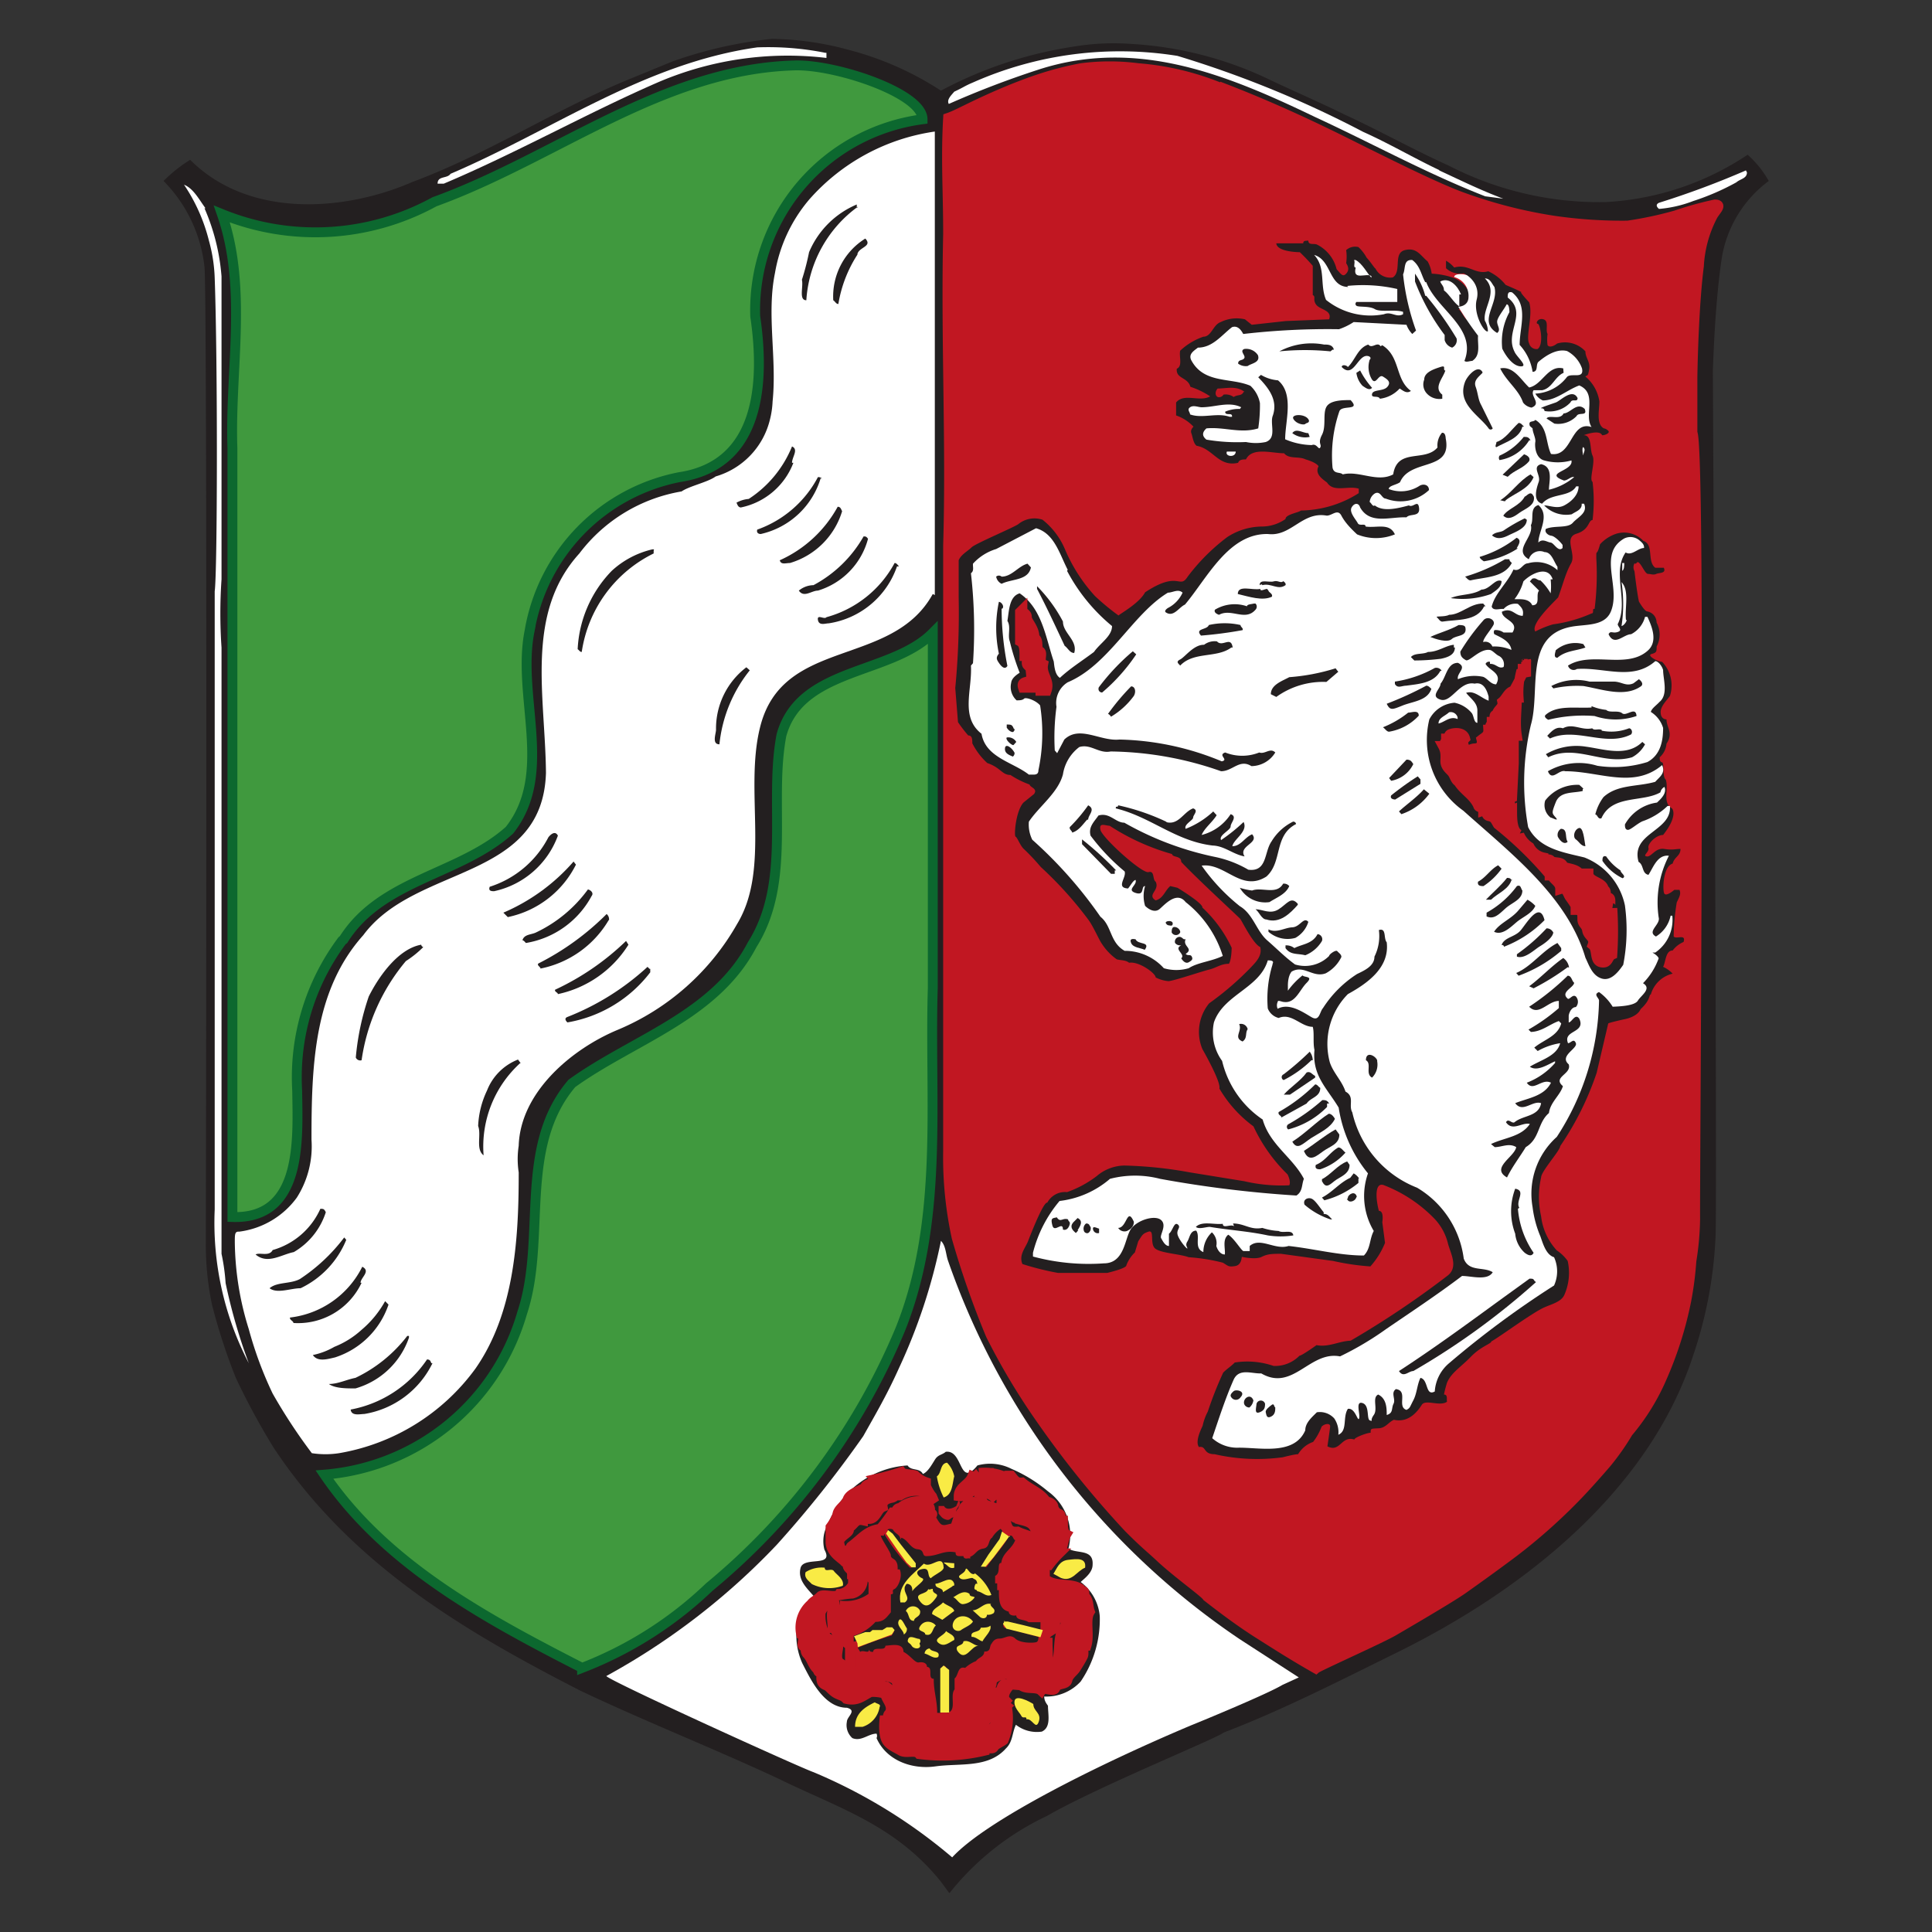 <svg id="Слой_1" data-name="Слой 1" xmlns="http://www.w3.org/2000/svg" xmlns:xlink="http://www.w3.org/1999/xlink" viewBox="0 0 56.69 56.69"><rect x="0" y="0" width="56.69" height="56.69" fill="#333333" stroke="none"/><defs><style>.cls-1,.cls-6,.cls-9{fill:none;}.cls-2{clip-path:url(#clip-path);}.cls-3{fill:#5685c5;}.cls-4{fill:#231f20;}.cls-5{fill:#c11722;}.cls-6{stroke:#c11722;}.cls-6,.cls-9{stroke-miterlimit:3.86;stroke-width:0.29px;}.cls-7{fill:#fff;}.cls-8{fill:#40993e;}.cls-9{stroke:#0c682f;}.cls-10{fill:#f9eb45;}</style><clipPath id="clip-path"><rect class="cls-1" x="61.65" y="-0.64" width="57.97" height="57.97"/></clipPath></defs><g class="cls-2"><g id="layer1"><g id="g3074"><path id="path3076" class="cls-3" d="M74.07,47.08c20.13,4,35,5.67,55.51-.13V49c-20.63,5.72-35.7,4-55.9,0-17.58-3.49-31.36-6.13-49-.11V46.82c17.69-5.89,31.72-3.25,49.36.26"/></g></g></g><path class="cls-4" d="M24.93,1.47a9.19,9.19,0,0,1,2.68,1.19,12.08,12.08,0,0,1,3.88-1.29,7.12,7.12,0,0,1,1.72-.08A10.77,10.77,0,0,1,37.3,2.36c.74.35,1.44.65,2.15,1,.94.43,2.1,1.07,3.06,1.5A9.66,9.66,0,0,0,47.1,5.93a8.27,8.27,0,0,0,4.18-1.39,3,3,0,0,1,.62.77,3.52,3.52,0,0,0-1.38,2.27c-.21,1.42-.25,3.14-.26,3.27,0,.32.13,24.1.08,25.41a12.55,12.55,0,0,1-.66,3.52c-1.31,4-5,6.88-8.63,8.68-1.77.87-3.4,1.71-5.15,2.38-.13.14-3.7,1.59-5.19,2.45a8,8,0,0,0-2.85,2.26c-.07-.08,0,0-.27-.36-1.35-1.66-3-2.14-4.75-3-1.91-.89-3.91-1.68-5.81-2.58-3.33-1.71-6.71-3.67-9-7.13a20.67,20.67,0,0,1-1.11-2.05,17.23,17.23,0,0,1-.7-2.15,8.53,8.53,0,0,1-.18-1.81S6.09,8.7,6,7.83A4.25,4.25,0,0,0,4.8,5.31a4.17,4.17,0,0,1,.78-.62c1.72,1.72,4.52,1.52,6.52.65,2.28-.85,4.27-2.18,6.52-3.08l1.12-.46a12.7,12.7,0,0,1,2.91-.66,9,9,0,0,1,2.28.33"/><path class="cls-5" d="M35.88,2.58c3.71,1.31,7,4,11.12,4,.92.44,3.28-1.14,3.24-.25-.74,2-.53,4.22-.58,6.34.26,6,.09,12.06.1,18.09-.12,3.67.5,7.74-1.73,11-2.2,3.38-5.77,5.57-9.37,7.21a22.47,22.47,0,0,1-9.82-10.48,14.32,14.32,0,0,1-1-6.58c0-6.64-.07-13.3,0-19.91-.05-2.86,0-5.71,0-8.56,2.08-1.09,4.47-1.91,6.83-1.23a8.58,8.58,0,0,1,1.18.39"/><path class="cls-6" d="M35.88,2.58c2,.77,3.55,1.58,4.24,1.92S42.24,5.56,43,5.82a14,14,0,0,0,2.62.66,14,14,0,0,0,2.14.14,11,11,0,0,0,1.41-.3A10.2,10.2,0,0,1,50.32,6c.24,0,0,.19-.08.36a3.59,3.59,0,0,0-.39,1.45c-.13,1-.18,2.58-.19,3.28V12.7c.25.33.07,21.21.08,23.08A8.37,8.37,0,0,1,49.63,37a9.74,9.74,0,0,1-.15,1.16,10.85,10.85,0,0,1-.71,2.25,6.42,6.42,0,0,1-1,1.62,7.11,7.11,0,0,1-.64.91s-.42.49-.79.88a16.54,16.54,0,0,1-1.92,1.72s-.58.44-1.5,1.09c-.38.27-2,1.21-2,1.21-.3.19-2.23,1.05-2.31,1.12-.67-.38-1.23-.74-1.64-1-.64-.4-1.28-.9-1.55-1.11-.07-.12-.88-.69-1.39-1.17-.3-.28-.42-.36-.91-.85a28.49,28.49,0,0,1-2.56-3.17,19.61,19.61,0,0,1-1.49-2.49,26,26,0,0,1-1-2.86,11.06,11.06,0,0,1-.25-2.54L27.82,16h0c.09-3-.07-6.06,0-9.13,0-1.3-.07-2.2,0-3.41.21-.07.46-.21.95-.44s1.12-.5,1.72-.7A9.47,9.47,0,0,1,31.73,2a6.44,6.44,0,0,1,1.66,0,8.06,8.06,0,0,1,2.48.6Z"/><path class="cls-7" d="M24.25,1.55s0,.09,0,.15a9.65,9.65,0,0,0-5,.74c-2.06.9-4.12,2.06-6.23,2.95h-.18c0-.24.28-.14.38-.29,3-1.28,5.68-3.24,9-3.71a8.55,8.55,0,0,1,2,.16"/><path class="cls-7" d="M42.23,5c.73.34,1.24.59,1.88.83l-.53-.07c-1.74-.68-3.29-1.54-5-2.33C36,2.19,33.35,1.1,30.45,2.05a27.28,27.28,0,0,0-2.61,1c-.07-.13.08-.26.16-.36.28-.13.31-.17.55-.27a10.64,10.64,0,0,1,6-.78A31.13,31.13,0,0,1,40,3.87c.76.34,1.49.77,2.23,1.12"/><path class="cls-7" d="M27.37,17.43c-1.2,2.18-4.42,1.25-5.07,3.92-.46,1.86.31,4.14-.67,5.76a7.23,7.23,0,0,1-3.51,3.11c-1.34.56-2.85,1.82-2.9,3.4a2.58,2.58,0,0,0,0,.78l0,.08c0,2-.16,4.09-1.27,5.68a6.25,6.25,0,0,1-4,2.48,2.63,2.63,0,0,1-.8,0A16.14,16.14,0,0,1,8,40.89,11.06,11.06,0,0,1,7.3,39a8.78,8.78,0,0,1-.41-2.55c0-.24,0-.32.13-.31a2.48,2.48,0,0,0,1.69-1,2.8,2.8,0,0,0,.43-1.7c0-2.19.07-4.38,1.52-6,1.54-2.08,5.26-1.57,5.36-4.76C16,20.42,15.4,18,17,16.24a4.75,4.75,0,0,1,3-1.82c.23-.16.77-.27,1-.44a2.3,2.3,0,0,0,1.59-1.66,2.6,2.6,0,0,0,.08-.54c.13-1.27-.18-2.55.07-3.77a4.48,4.48,0,0,1,1-2.15,6.05,6.05,0,0,1,3.69-2v13.6Z"/><path class="cls-7" d="M51.26,5.06c0,.18-.2.19-.31.29a7.17,7.17,0,0,1-1.27.55,3.59,3.59,0,0,1-1,.23s-.15-.11,0-.18A25.43,25.43,0,0,0,51.23,5Z"/><path class="cls-7" d="M6,6.11a6.18,6.18,0,0,1,.5,2V17a14.64,14.64,0,0,0,0,2l0,17.79a5.94,5.94,0,0,1,.12.86A16.44,16.44,0,0,0,7.3,40l0,0a8.91,8.91,0,0,1-1-4.51V17.35c.08-.55.09-6.69,0-9.19a4.62,4.62,0,0,0-.17-1.1A5.18,5.18,0,0,0,5.4,5.42c.28.11.45.45.63.69"/><path class="cls-4" d="M25.18,6.06a3.68,3.68,0,0,0-1.52,2.75c-.23,0-.08-.4-.13-.6a7.4,7.4,0,0,0,.21-.81A2.62,2.62,0,0,1,25.14,6l0,.11Z"/><path class="cls-4" d="M25.16,7.47a3.78,3.78,0,0,0-.56,1.45c-.07,0-.09-.07-.15-.11A2,2,0,0,1,25.39,7c.22.23-.18.25-.23.45"/><path class="cls-4" d="M38.61,7.16a1.1,1.1,0,0,1,.61.74c.13.14.18.24.28.13s.06-.21,0-.31a1.3,1.3,0,0,0,0-.38.39.39,0,0,1,.36-.09,1.23,1.23,0,0,1,.24.31c.13.14.23.31.26.32a.48.48,0,0,0,.51.26c.27-.18,0-.71.35-.8s.46.16.67.33a1,1,0,0,1,.12.36,2.27,2.27,0,0,1,.66.13.88.88,0,0,1,.43.4.62.62,0,0,1-.16.51s-.11,0-.15,0c.13.08.16.33.36.35,0-.45.35-1.09-.2-1.4a.6.6,0,0,1-.52-.15V7.65a.91.91,0,0,1,.24.2c.42-.12.62.22,1,.11a1.4,1.4,0,0,1,.51.4c.23.1.31.13.5.23-.18-.11.19.28.19.28.12.37-.11,1,0,1.21a.22.22,0,0,0,.25.16c.19-.14.07-.74,0-.74s0-.18.17-.13.05.31.12.43a1.15,1.15,0,0,0,0,.33c.07.09.22,0,.28-.05a.81.81,0,0,1,.83.23c0,.2.15.3.11.53s-.05.15-.11.21a1.17,1.17,0,0,1,.41.73c0,.26-.1.66.13.79,0,0,.06,0,.13.07s-.12.14-.18.13c-.08-.18-.54,0-.54,0,.25,0,.17.41.26.6s-.11.7,0,.77a4.64,4.64,0,0,1,0,1.12c-.13,0-.08.28-.47.4s0,.59-.16.87-.23.59-.38,1c-.17.18-.82.79-.67,1a2.82,2.82,0,0,1,.52-.21A4.12,4.12,0,0,0,46.7,18c.09,0,0-.16.09-.13a8.13,8.13,0,0,0,.05-1.49c0-.31,0,0,.11-.41a1.12,1.12,0,0,1,.48-.31.78.78,0,0,1,.79.21c.32.11.1.6.35.79.09,0,.15,0,.25,0,.08.17-.13.14-.22.18s-.16,0-.24,0-.16-.21-.25-.31-.08.05-.15,0a.24.24,0,0,0,0,.23s.07.61.13.89c0,0,.16.28.24.29s.27.09.28.33a.74.74,0,0,1,0,.7c0,.15,0,.18-.15.22s.16.22.31.23l0,0a1,1,0,0,1,.23,1c-.08.12-.3.32-.27.51,0,0,0,.17.17.18,0,.24.21.4,0,.71a.6.6,0,0,1-.2.4c0,.06,0,.14.07.15s0,.43.11.51c.09.29-.11.67.18.84,0,0,.2.2-.26.78-.21,0-.46.26-.43.38s-.19.23-.05.25.25-.26.51-.22.32,0,.48,0c0,.21-.18.23-.23.43-.28.08-.3.75-.25.87s.3-.1.3-.1h.15c.05.12,0,.2-.08.37a6.56,6.56,0,0,0-.09,1c.08.09.37-.09.29.16a.78.78,0,0,0-.32.25c-.21,0-.2.33-.28.48a.88.88,0,0,1,.28.2.87.87,0,0,0-.64.61c-.06,0,0,.16-.3.43-.1.24-.49.3-.49.3s-.41.09-.46.12l-.34,1.45a8.74,8.74,0,0,1-1.07,2.15c0,.13-.56.74-.56.92a2.58,2.58,0,0,0,0,1.14,1.78,1.78,0,0,0,.46,1A1.2,1.2,0,0,1,46,37a1.6,1.6,0,0,1-.1,1c-.09.2-.38.27-.58.36-.35.15-1.36.9-1.56,1,0,.07-.3.14-.6.45s-.57.46-.7.76a3.3,3.3,0,0,0-.09.35c.12,0,.07.14.09.21-.21.15-.63-.08-.74.09s-.37.54-.82.44c-.17.08-.24.24-.45.25s-.24,0-.23.13c-.1,0-.48.14-.48.2-.39-.12-.41.39-.79.2,0,0,.07-.47.08-.58s-.16-.09-.25,0a1.69,1.69,0,0,1-.25.45.83.83,0,0,0-.44.36c-.11,0-.45.09-.45.09a5.6,5.6,0,0,1-2-.09c-.35,0-.23-.25-.46-.21-.13-.18.1-.59.11-.63a1.61,1.61,0,0,1,.15-.41,10.86,10.86,0,0,1,.45-1.14c.09-.1.25-.2.34-.3a2.37,2.37,0,0,1,1.14.1,1,1,0,0,0,.76-.3c.07,0,.5-.31.5-.31.36.07.66-.12,1-.13a26.91,26.91,0,0,0,2.86-1.92c.3-.25.08-.63,0-.92a1.61,1.61,0,0,0-.39-.73,4.14,4.14,0,0,0-1.51-1c-.26-.07-.22.42-.13.76.16,0,.1.33.1.33s.08.61.08.61a2.35,2.35,0,0,1-.43.69A7.11,7.11,0,0,1,39.12,37l-1.53-.21c-.25,0-.39,0-.57.09s-.57,0-.58,0,0,.24-.2.27-.19,0-.36-.1a5.6,5.6,0,0,0-1-.16c-.27-.1-.86-.12-1-.27s0-.54-.18-.48-.18.1-.3.28l-.1.33a1,1,0,0,0-.25.38c0,.09-.56.22-.56.22l-1.45,0A8.29,8.29,0,0,1,30,37.09c-.11-.27.09-.47.17-.68,0,0,.44-1.16.56-1.12a.59.59,0,0,1,.58-.31,3.16,3.16,0,0,0,.87-.47,1.28,1.28,0,0,1,.81-.31,12.13,12.13,0,0,1,1.92.2l1.6.26a4.8,4.8,0,0,0,1.32.12c.06-.11-.05-.32-.05-.32a4.78,4.78,0,0,1-1-1.41,3.67,3.67,0,0,1-1-1.11c.05-.18-.41-1-.5-1.16a1.32,1.32,0,0,1,.2-1.34,8.69,8.69,0,0,0,1.22-1.05c.15-.16.34-.34.28-.6-.21-.09-.54-.77-.59-.83s-1.24-1.15-1.73-1.67c0-.19-.25-.12-.27-.23a6.67,6.67,0,0,1-1.83-.83c-.12,0-.32-.11-.27.12s1.22,1.29,1.41,1.24.11.22.21.28c.13.26-.27.38,0,.55.23-.06.27-.29.43-.42l.21.05s.76.46.73.58a3.81,3.81,0,0,1,.86,1.18s0,.34-.08.47c-.24,0-.37.12-.58.17s-1,.32-1.19.34a1,1,0,0,1-.38-.11c0-.12-.49-.48-.78-.43-.09-.08-.25-.07-.36-.1a1.66,1.66,0,0,1-.44-.46c-.07-.09-.26-.53-.4-.71a11.09,11.09,0,0,0-1.39-1.54,6.6,6.6,0,0,0-.51-.54c-.1-.1-.18-.33-.23-.35s0-.74.23-1l.31-.25c.12-.16-.11-.19-.13-.28a2.64,2.64,0,0,1-.56-.28c-.25,0-.29-.22-.68-.35a2,2,0,0,1-.44-.58c0-.11,0-.23-.12-.23a4.22,4.22,0,0,1-.3-.39l-.08-1a23.16,23.16,0,0,0,.1-2.66V16.44c.07-.17.27-.27.38-.38s1.23-.58,1.37-.68a.75.75,0,0,1,.71-.13,2.19,2.19,0,0,1,.66.87,4.81,4.81,0,0,0,.88,1.37,7,7,0,0,0,.69.57c.06-.06.61-.36.78-.68,1-.66,1-.07,1.25-.46a5.85,5.85,0,0,1,1.16-1.16,1.89,1.89,0,0,1,1-.31,1.22,1.22,0,0,0,.71-.22c0-.14.4-.19.45-.25a3.24,3.24,0,0,0,1.7-.51l0-.13c-.31-.1-.74.12-.93-.18-.13-.1-.37-.25-.25-.48-.08-.12-.38-.2-.38-.2-.2-.1-.49,0-.63-.18-.36,0-.94-.19-1.12.18-.08,0-.2,0-.23.1-.58.13-.72-.41-1.22-.5-.1-.08-.12-.29-.15-.36s0-.14.06-.2a1.26,1.26,0,0,0-.51-.33v-.38c.24-.29.69,0,1-.18a2.4,2.4,0,0,0-.58-.28c-.08-.29-.43-.23-.4-.53.18-.08.06-.36.1-.53a1.9,1.9,0,0,1,.68-.41c.24,0,.28-.35.51-.43a1.06,1.06,0,0,1,.71-.08l.2.16,1-.11L39,9.37c.1-.27-.27-.28-.38-.43s0-.24-.1-.28c0-.27,0-.59,0-.86a5.2,5.2,0,0,0-.38-.4s-.67,0-.69-.26l.79,0c0-.09.08-.07.15-.08,0,.15.18.07.25.12"/><path class="cls-7" d="M39.53,8.39A4.51,4.51,0,0,1,41,8.48c0,.12,0,.27,0,.38H39.8s-.06.06,0,.11.37,0,.54.1.58,0,.83.08v.07c-.2.11-.34-.09-.56,0a2.08,2.08,0,0,1-1.7-.42c-.19-.44,0-.95-.35-1.32.52.15.42.93,1,.94"/><path class="cls-7" d="M40.24,8.1c-.15-.1-.56.15-.46-.25-.09,0,0-.15-.05-.22l.05,0c.2.11.33.38.46.52"/><path class="cls-7" d="M41.85,8.28c.31.81,1.5,1.35,1.12,2.31.06.05.15,0,.23,0,.26-.17.15-.48.17-.74A9.78,9.78,0,0,1,42.79,9s.3,0,.3-.29a.57.57,0,0,0-.42-.58c0-.12.32-.09.38-.05s.39.28.28.71.24,1,.33.93a.66.66,0,0,0-.09-.31c-.07-.37.41-.84,0-1.24.16,0,.2.15.28.25.14.5-.5,1,.08,1.35.12-.09,0-.21,0-.33s.19-.34.28-.51c.07,0,.08.15.08.23a1.81,1.81,0,0,0-.21,1.07c.09.19.3.51.54.52s-.12-.28-.18-.43c-.3-.59.4-1.12-.2-1.59,0-.09,0-.19.13-.15.49.4.22,1,.22,1.54a1.5,1.5,0,0,1,.38.79c.18,0,.08-.22.18-.3s.47-.4.83-.31a.92.92,0,0,1,.44.51c.07.33-.31.12-.44.25a1.24,1.24,0,0,1-.93.49.48.48,0,0,0,.22.2c.39,0,.71-.31,1.07-.44.54.23.13.86.36,1.22-.62-.2-.56.89-1.19.79-.16-.34-.09-.78-.46-1-.05.08-.22,0-.16.18l.08.07c0,.12.1.29.08.4s0,.47.26.54a1.46,1.46,0,0,0,.8,0c.07.32-.84.36-.22.59.11,0,.21-.13.3-.1a1.78,1.78,0,0,1-.74.37c0-.23.14-.67-.23-.75-.28.08,0,.32-.07.52s-.18.56.1.64c.26-.32.81-.18,1-.51h.07c0,.25-.21.45-.42.56s-.42,0-.59,0a.89.89,0,0,0,.81.26c.11-.08.31-.13.29-.31h.07c.12.27-.18.39-.33.56s-.54.07-.79.18c-.05.1.07.19.16.2s.25.16.33.27l0,.09c-.13.13-.25-.15-.35-.16s-.24-.13-.36,0c0-.33.35-.79,0-1.1-.27.08-.12.41-.22.59.09.36-.53.73-.06,1a.34.34,0,0,1,.46-.21c.21,0,.27.28.38.43v.1a.91.91,0,0,0-.87-.2c-.15,0-.22.26-.42.18-.18.4-.54.69-.64,1.09.05.14.24.05.35.07a.46.46,0,0,1,.42-.15c.1.1.18.17.14.35-.24,0-.31-.26-.61-.12,0,.24.52.28.31.61v0h-.26a.39.39,0,0,0-.27-.07.11.11,0,0,0,0,.12c.18.09.46.2.5.46a1.28,1.28,0,0,0-.56-.1.22.22,0,0,0-.27-.13c0-.11.22-.35.3-.5s-.18-.29-.3-.13a6.25,6.25,0,0,0-.67.91c0,.14.06.19.16.25s.4-.33.69-.3c.09,0,.19.14.29.18a.28.28,0,0,1,.13.32c-.15.07-.22-.1-.4-.09,0,0,0-.07,0-.06a.11.11,0,0,0-.13.06c.11.2.5.27.31.6-.16,0-.25-.17-.38-.22a1.24,1.24,0,0,0-.74.07c-.05-.18.29-.34,0-.48-.32,0-.34.41-.51.61,0,.16-.32.37,0,.47s.56-.56,1-.47c.26-.06.36.19.41.38v.12c-.24-.09-.42-.31-.66-.23l0,0c.14.18.34.29.33.54l0,.34c-.1,0-.1-.19-.16-.28a.89.89,0,0,0-.51-.31.91.91,0,0,0-.74.49,2.55,2.55,0,0,0,1,2.68c1.37,1.23,3.05,2.51,3.58,4.31.11.23.2.52.47.61s.49-.18.64-.4a5.34,5.34,0,0,0,.05-1.74,1.93,1.93,0,0,0-1.19-1.41c-.61-.15-1.33-.25-1.65-.89a7.34,7.34,0,0,1,.08-3c.29-1-.22-2.62,1.19-2.88.42-.08,1,0,1.17-.48.27-.73-.4-1.66.38-2.11a.41.41,0,0,1,.45.06c.07.06.14.12.13.22-.18,0-.36.24-.54.13-.41.59.09,1.41-.22,2.08-.06.07.16.19,0,.25s-.22-.05-.28.07c.17.37.44,0,.66,0a.8.8,0,0,0,.41-.51s0,0,.07,0c.13.28.32.73,0,1-.62.54-1.65,0-2.33.43a.17.17,0,0,0,.26.1c.79-.06,1.63.36,2.3-.23.09,0,.2.15.23.26,0,.27.16.72-.11.94-.08.09-.23.19-.25.29a.84.84,0,0,1,.36.47c0,.37-.07.79-.46,1a3.29,3.29,0,0,1-1.47.11v0a1.83,1.83,0,0,0-1.45.16c.12.31.32-.06.51,0,1,0,2,.53,2.84-.18.11.24-.08.35-.2.49-.51.15-1.11.07-1.52.45a1.41,1.41,0,0,0-.24.51c.07,0,.07.15.18.11.31-.7,1.21-.46,1.73-.76a.23.23,0,0,1,.12-.16c.07.18-.08.33-.22.46a1.28,1.28,0,0,0-.94.64c0,.06,0,.15.08.16s.26-.17.43-.25a2,2,0,0,0,.74-.45h.07c.06.75-1.16.78-.92,1.64.16.09.09.34.29.38.14-.21.26-.6.6-.56a3,3,0,0,0-.3,1.81c.06.21-.36.41-.08.56a.94.94,0,0,0,.43-.61h.05a1.16,1.16,0,0,1-.5,1.08s-.07,0-.08,0,.15.08.18.17a2,2,0,0,1-.46.73c.27.16-.06.36-.15.51s-.5.17-.74.18a1.48,1.48,0,0,0-.4-.43c-.18.07,0,.17,0,.25a7.57,7.57,0,0,1-1.24,4,2.24,2.24,0,0,0-.71,2.06,3.19,3.19,0,0,0,.23.86c.08.23.17.54.4.61a1,1,0,0,1,0,.83A27.61,27.61,0,0,0,42.52,40a1.18,1.18,0,0,0-.42.83c-.28.15-.18-.35-.42-.4-.1.2-.1.45-.21.66s-.09.22-.2.28c-.29-.09.06-.56-.31-.61-.16.11,0,.29-.07.43s0,.27-.2.33c0-.19,0-.48-.25-.6-.19.09,0,.42-.13.6s0,.19-.11.16,0-.44-.22-.51-.06.33-.1.45-.11-.32-.33-.28c-.16.25,0,.64-.28.76a.72.72,0,0,0-.12-.48.57.57,0,0,0-.51-.18c-.15.15-.34.31-.34.53-.33.76-1.38.49-2,.51a1.1,1.1,0,0,1-.73-.28c.19-.56.39-1.18.63-1.72.16-.34.52-.17.81-.18.93.54,1.42-.67,2.31-.5A9.06,9.06,0,0,0,40.67,39c.73-.5,1.49-1,2.23-1.56.27,0,.75.15.9-.11-.27-.17-.7,0-.85-.4a2.84,2.84,0,0,0-1.37-2.08,3.11,3.11,0,0,1-1.9-2.21c-.12-.21.08-.46-.2-.61-.1-.31-.36-.55-.46-.86a2.08,2.08,0,0,1,.53-2c.56-.31,1.23-.77,1.14-1.52-.1-.12,0-.43-.23-.36a1.35,1.35,0,0,1-.13.78c0,.27-.28.4-.51.51a3.31,3.31,0,0,0-1,1c-.1.11-.1.4-.33.27s-.65-.44-1-.25a.24.24,0,0,1,0-.2c0-.07.12,0,.18,0,.34.05.46-.35.67-.56s-.07-.15-.12-.22a2.31,2.31,0,0,0-.43.45s0-.11,0-.15,0-.28.11-.41c.36-.21.62.19,1,.05a1.07,1.07,0,0,0,.46-.48c0-.08-.08-.12-.12-.17S39,28,39,28.05a1,1,0,0,1-1,.25c-.3-.22-.51-.44-.82-.71s-.41-.77-.8-1a5.72,5.72,0,0,1-1.12-1.19c.69-.09,1.16.79,1.9.32.48-.43.21-1.2.87-1.54a.08.08,0,0,0-.09-.07,1.52,1.52,0,0,0-.63.58c-.22.31-.12.9-.68.83a3.24,3.24,0,0,0-1-.38,9.12,9.12,0,0,1-2.64-1c-.26,0-.43-.31-.76-.21-.12.18-.3.33-.23.59A6.15,6.15,0,0,0,33,25.57c.06.18-.27.48.1.5.07-.08.15-.24.22-.25.06.15-.28.29,0,.38s.15-.2.28-.2a1,1,0,0,0,0,.58c.09.09.28.22.43.09s.5-.53.76-.2a3.24,3.24,0,0,1,1.09,1.58c-.33.16-.74.19-1,.36a1.29,1.29,0,0,1-.73,0A1.54,1.54,0,0,0,33,27.9c-.44-.25-.37-.73-.71-1a12.77,12.77,0,0,0-2-2.26,1,1,0,0,1-.1-.53c.3-.45.86-.85,1-1.39a1.24,1.24,0,0,1,.48-.8c.34-.1.57.2.92.13a10.06,10.06,0,0,1,3.24.58c.34,0,.54-.37.89-.15a.83.83,0,0,0,.7-.4c-.15-.15-.3.06-.47,0a1.35,1.35,0,0,1-1,0c-.23.08.12.21-.1.26a8.22,8.22,0,0,0-3-.64c-.56.06-1.17-.43-1.62,0l-.21.4-.07-.08a6.72,6.72,0,0,1,.05-1.28.71.71,0,0,1,.33-.72c1.21-.51,1.9-2,2.94-2.63.14,0,.3-.12.43,0a.94.94,0,0,1-.43.45s-.13.08-.06.13c.23.15.38-.15.56-.23.65-.77,1.28-2.1,2.44-2.07.68.08,1-.67,1.72-.54.16,0,.32-.21.43,0s.29.39.46.55a1.47,1.47,0,0,0,1.11,0c-.16-.35-.53-.18-.86-.23,0-.11-.18,0-.23-.1s-.26-.32-.18-.46.21-.14.25,0c.29.51.87.27,1.36.29.1-.12.4,0,.37-.27s-.17,0-.3-.08c-.3.08-.75.2-1,0-.06.05-.1-.07-.15-.1a.33.33,0,0,1,.15-.25c.17-.09.2.15.32.15a1.22,1.22,0,0,0,1.27-.25c0-.16-.16-.19-.27-.13a1,1,0,0,1-.91.1c0-.1.22-.12.33-.2.3-.71,1.54-.3,1.34-1.29,0,0,0-.18-.11-.16a.58.58,0,0,0-.13.43c-.37.44-1.18,0-1.3.79-.47.25-1-.12-1.48,0-.08-.08-.26,0-.3-.2a4,4,0,0,1,.2-1.65c.07-.2.64,0,.33-.33-.23,0-.6,0-.71.2s0,.57-.13.82,0,.28-.05.37-.1-.13-.25-.07v0a2.08,2.08,0,0,1-.78-.17c0-.53.27-1.33-.21-1.73A1.16,1.16,0,0,1,37,11l-.08.07c.31.32.58.67.43,1.12-.1.24.13.66-.21.78a1.42,1.42,0,0,1-.58,0,5.4,5.4,0,0,1-1.16-.07c-.15-.12-.11-.23,0-.33.52-.05,1,.16,1.52,0a4.53,4.53,0,0,0,.05-.74.92.92,0,0,0-.28-.51c-.58-.25-1.37-.05-1.74-.76-.08-.18.09-.27.2-.36.43,0,.69-.36,1-.6.17-.06.27.09.33.2a21.68,21.68,0,0,1,2.81-.14,1.91,1.91,0,0,0,.43-.21l1.55.08a.77.77,0,0,0,.17.27l.11-.1a7,7,0,0,1-.38-1.65c.08-.17,0-.44.27-.42.23.17.26.43.38.65"/><path class="cls-4" d="M41.85,8.68a9.64,9.64,0,0,1,.89,1.25.24.24,0,0,1-.13.27.32.32,0,0,1-.22-.22V9.83a6.38,6.38,0,0,1-.87-1.57l0-.23a2,2,0,0,1,.3.65"/><path class="cls-7" d="M42.82,8.64c0,.12,0,.27,0,.35-.16-.1-.29-.35-.45-.47,0-.13-.08-.17-.11-.26.27-.14.52.14.61.38"/><path class="cls-4" d="M39.1,10.26l-.06.05a7.53,7.53,0,0,0-1.5,0l0,0a2,2,0,0,1,1.31-.2c.11,0,.25,0,.29.15"/><path class="cls-4" d="M40.56,10.13c.54.34.37,1,.84,1.34-.12.09-.22,0-.33-.07a.94.94,0,0,1-.58.3c-.05-.11-.26,0-.23-.14s.33-.07.45-.21,0-.22-.13-.3-.2.25-.32.09a.7.7,0,0,1-.08-.55c0-.05.08-.07,0-.13-.33-.14-.44.68-.81.31,0-.08.14-.06.18,0,.22-.21.29-.56.6-.66.11.14.26-.1.36.05"/><path class="cls-4" d="M36.91,10.42c.08.22-.19.24-.3.32a.38.38,0,0,1-.28-.07c0-.13.13-.08.18-.16s-.15-.21,0-.27a.41.41,0,0,1,.4.18"/><path class="cls-4" d="M42.41,10.87c-.06.22-.36.5-.09.71,0,0,0,.08,0,.12a.5.5,0,0,1-.44-.14.39.39,0,0,1-.09-.42c0-.22.29-.31.47-.37s.08.05.13.1"/><path class="cls-4" d="M45.88,10.94c-.26.11-.33.45-.63.51H45c-.12.17.25.39-.06.51a.39.39,0,0,1-.25-.15c-.13-.38-.48-.61-.67-1,.39-.08.61.34.85.56.39-.08.55-.67,1-.56Z"/><path class="cls-4" d="M43.5,10.94c-.11.12-.27.22-.2.41s.07.37.16.53l.34.69a.07.07,0,0,1-.12,0c-.28-.39-.94-.72-.69-1.37.07-.18.38-.52.51-.28"/><path class="cls-4" d="M40.26,11.38c-.08.09-.19,0-.28-.06a.68.68,0,0,1-.18-.38l.11-.07a2.45,2.45,0,0,0,.35.51"/><path class="cls-5" d="M36.49,11.5c-.06.13-.18.07-.29.15a.4.4,0,0,0-.3-.07.15.15,0,0,1-.17.07c-.09-.05-.07-.18,0-.25.26,0,.55-.09.79.1"/><path class="cls-4" d="M46.29,11.68c0,.14-.16,0-.21.13a.84.84,0,0,1-.76.25s0-.08-.09-.08.28-.12.42-.17.49-.43.64-.13"/><path class="cls-7" d="M36.38,12a1,1,0,0,0-.43.08c0,.14.22,0,.2.15l-.07,0c-.37-.13-.8.06-1.16-.07,0-.07-.1-.14,0-.21s.24,0,.34,0c.39,0,.8-.18,1.16,0v0Z"/><path class="cls-4" d="M46.5,12c.09.23-.18.08-.24.21a.75.75,0,0,1-.65.22l-.23-.15c.08-.12.4.06.5-.15.2,0,.39-.35.62-.13"/><path class="cls-4" d="M38.41,12.34c0,.08-.07.06-.11.1s-.27,0-.35-.15.39-.16.46.05"/><path class="cls-4" d="M44.67,12.52c-.08.34-.49.45-.76.6-.06,0,0-.1,0-.15.26-.08.44-.37.65-.56.08,0,.11.07.16.11"/><path class="cls-4" d="M38.43,12.82v0a.63.63,0,0,1-.51-.11c.11-.16.31,0,.47,0Z"/><path class="cls-4" d="M44.87,12.92a1.25,1.25,0,0,1-.87.58.12.12,0,0,1,0-.13,1.85,1.85,0,0,0,.71-.55c.1,0,.14,0,.2.1"/><path class="cls-4" d="M23.28,13.58a2.1,2.1,0,0,1-1.54,1.31c-.09,0-.11-.11-.13-.14a.89.89,0,0,1,.36-.11,3.33,3.33,0,0,0,1.27-1.54c.2.09,0,.31,0,.48"/><path class="cls-7" d="M46.46,13.12c.08.08,0,.16,0,.23s-.06-.23,0-.23"/><path class="cls-7" d="M36.26,13.25c0,.19-.33.15-.26,0Z"/><path class="cls-4" d="M44.87,13.53c-.18.22-.43.26-.63.46l-.15-.06.63-.6s.21.06.15.2"/><path class="cls-4" d="M45,14c-.15.36-.56.47-.82.68,0,.06-.11,0-.16,0,.32-.2.55-.57.89-.76Z"/><path class="cls-4" d="M24.09,14a2.38,2.38,0,0,1-1.77,1.67s-.14,0-.1-.13A3.23,3.23,0,0,0,24,14c.06,0,.08,0,.12.08"/><path class="cls-4" d="M45,14.54c.08.29-.26.39-.42.51s-.33.22-.47.08c.15-.22.48-.28.63-.56.05,0,.18-.21.26,0"/><path class="cls-4" d="M24.71,15a2.27,2.27,0,0,1-1.53,1.52c-.13,0-.26.06-.3-.08a3.63,3.63,0,0,0,1.7-1.57c.09,0,.1.08.13.13"/><path class="cls-4" d="M44.8,15.25c0,.25-.34.36-.54.46s-.35.11-.48,0c.1-.11.25-.08.35-.15a4.76,4.76,0,0,1,.61-.35Z"/><path class="cls-7" d="M31.31,16.75a5.29,5.29,0,0,0,1.32,1.62c0,.3-.35.5-.53.76-.36.27-.7.48-1,.76-.14-.09-.16-.31-.18-.48-.24-.71-.34-1.55-1-2-.31.09-.31.51-.36.81.11.17,0,.42.07.6a7,7,0,0,0,.29.92c-.11.07-.24.17-.25.3a.53.53,0,0,0,.16.51c.08,0,.17,0,.22-.05s.35.05.47.2a5.24,5.24,0,0,1-.05,1.9c0,.17-.15.12-.28.13-.47-.37-1.27-.5-1.39-1.2-.63-.49-.27-1.28-.31-2l.06-.07a14.54,14.54,0,0,0-.06-2.64c.1-.07.05-.19.06-.28a1.51,1.51,0,0,1,.68-.43l1.17-.61c.54.15.69.76.93,1.22"/><path class="cls-4" d="M25.47,15.81A2.17,2.17,0,0,1,24,17.33c-.19,0-.41.22-.56,0a.69.69,0,0,1,.43-.16,3.68,3.68,0,0,0,1.47-1.43c.06,0,.08,0,.13.07"/><path class="cls-4" d="M44.54,16.09a2.51,2.51,0,0,1-1,.38s-.13-.08-.12-.13a3.28,3.28,0,0,0,1.08-.56c.16.06.06.21,0,.31"/><path class="cls-4" d="M19.18,16.16v.08a3.84,3.84,0,0,0-2.11,2.89c-.06,0-.08-.06-.12-.08a3.54,3.54,0,0,1,1-2.3,2.64,2.64,0,0,1,1.19-.63l.05,0Z"/><path class="cls-4" d="M44.29,16.41c0,.06.05.08.07.11-.23.43-.78.41-1.21.51-.07,0-.11-.07-.16-.11a5.06,5.06,0,0,0,1.17-.51Z"/><path class="cls-4" d="M26.32,16.62a2.52,2.52,0,0,1-2,1.67c-.1,0-.29.08-.32-.1s.19,0,.25-.08a3.24,3.24,0,0,0,2-1.59c.06,0,.09.06.13.1"/><path class="cls-7" d="M47.66,16.52c0,.07,0,.2-.06.23v-.23Z"/><path class="cls-4" d="M30.25,16.65c-.08.39-.56.33-.86.48a.29.29,0,0,1-.16-.21.12.12,0,0,1,.16,0c.3,0,.49-.31.76-.38l.1.11Z"/><path class="cls-7" d="M45.5,17a1.82,1.82,0,0,1,0,.41,1.66,1.66,0,0,0-.3-.38c-.1,0-.12-.09-.24-.05l-.07.08.27.27c-.11.13.06.43-.2.43-.1-.22-.39-.17-.52-.18h0a1.5,1.5,0,0,0,.26-.52c.21-.22.72-.49.86-.06"/><path class="cls-4" d="M44.06,17.05c0,.18-.17.28-.31.38a2.49,2.49,0,0,1-1.18.12l0,0c.26-.12.64-.08.9-.25.27,0,.44-.41.64-.21"/><path class="cls-4" d="M37.65,17.05s.1.06.07.12c-.22.16-.42-.07-.68,0,0,0,0-.05-.08,0,0-.19.28-.07.41-.11s.2.06.28,0"/><path class="cls-7" d="M47.73,18.19c0,.06-.09.17-.15.18a4.29,4.29,0,0,0,0-1.29c.24.26.09.74.13,1.11"/><path class="cls-4" d="M31.19,18.24c0,.34.44.55.33.92-.13,0-.18-.14-.28-.21-.24-.51-.52-1.12-.81-1.67l0-.08a4.39,4.39,0,0,1,.74,1"/><path class="cls-4" d="M37.22,17.33c0,.05.14.09.1.18-.28.13-.66,0-1-.08,0-.28.43-.1.66-.15,0,.09.13,0,.2,0"/><path class="cls-4" d="M29.39,17.86a8.63,8.63,0,0,0,.17,1.68c-.08.13-.19,0-.25-.09s-.1-.15,0-.27a3.7,3.7,0,0,1,0-1.52c.07,0,.17.13.1.2"/><path class="cls-4" d="M43.55,17.79c-.22.45-.79.38-1.23.45-.07,0-.11-.09-.16-.13s.24,0,.36-.07c.34,0,.62-.34,1-.33l.07.08Z"/><path class="cls-4" d="M36.84,17.71a.13.13,0,0,1,0,.18c-.3.35-.71-.05-1.07.15,0,0-.17-.05-.12-.15a1.12,1.12,0,0,1,.94-.1c0-.06.13-.06.2-.08"/><path class="cls-5" d="M30,17.89c0,.1.14.1.13.22s.26.35.22.64h.05c.08.1,0,.32.11.36s-.05.31.1.38c-.06.31.21.47.1.78-.06,0-.1,0-.18,0v-.09l-.51,0c-.07-.21.13-.14.21-.23l0,0c.06,0,0-.3,0-.43a.07.07,0,0,0-.08,0c-.07-.07.05-.27-.09-.27,0-.16,0-.36-.13-.43l0-.86Z"/><path class="cls-6" d="M30,17.89c0,.1.14.1.13.22s.26.35.22.64h.05c.08.1,0,.32.11.36s-.05.31.1.38c-.06.31.21.47.1.78-.06,0-.1,0-.18,0v-.09l-.51,0c-.07-.21.13-.14.21-.23l0,0c.06,0,0-.3,0-.43a.07.07,0,0,0-.08,0c-.07-.07.05-.27-.09-.27,0-.16,0-.36-.13-.43l0-.86Z"/><path class="cls-4" d="M36.4,18.34c0,.06.09.09.06.15a12,12,0,0,1-1.22.16c-.19-.22.18-.16.23-.31a2.09,2.09,0,0,1,.93,0"/><path class="cls-4" d="M43,18.42c.05.27-.27.21-.4.33s-.48,0-.63-.06c.25-.12.57-.2.83-.35.08,0,.19,0,.2.08"/><path class="cls-8" d="M27.37,18.57c-1.23,1.24-3.89,1-4.44,3-.38,2,.31,4.29-.86,6.15-1.09,2.09-3.5,2.78-5.29,4.07-1.6,1.88-.73,4.55-1.46,6.74a6.59,6.59,0,0,1-5.8,4.74c1.81,2.66,4.77,4.24,7.56,5.67a11.26,11.26,0,0,0,3.73-2.37A19.59,19.59,0,0,0,26.42,39c1.28-3.2.85-6.69.95-10V18.57Zm-17.29,9c1.11-1.77,3.42-1.9,4.87-3.21,1.32-1.67.2-3.92.59-5.85A5.54,5.54,0,0,1,19.94,14c2.39-.36,2.5-2.81,2.22-4.72A5.65,5.65,0,0,1,27.07,3.5c0-.77-2.57-1.62-3.76-1.58-3.88.11-7,2.71-10.56,4a7.27,7.27,0,0,1-6.24.36c.76,2.19.23,4.59.31,6.87,0,7.52,0,15,0,22.56,2.06.07,1.92-2.27,1.9-3.71a6.71,6.71,0,0,1,1.32-4.4Z"/><path class="cls-9" d="M27.37,18.57c-1.23,1.24-3.89,1-4.44,3-.38,2,.31,4.29-.86,6.15-1.09,2.09-3.5,2.78-5.29,4.07-1.6,1.88-.73,4.55-1.46,6.74a6.59,6.59,0,0,1-5.8,4.74c1.81,2.66,4.77,4.24,7.56,5.67a11.26,11.26,0,0,0,3.73-2.37A19.59,19.59,0,0,0,26.42,39c1.28-3.2.85-6.69.95-10V18.57Zm-17.29,9c1.11-1.77,3.42-1.9,4.87-3.21,1.32-1.67.2-3.92.59-5.85A5.54,5.54,0,0,1,19.94,14c2.39-.36,2.5-2.81,2.22-4.72A5.65,5.65,0,0,1,27.07,3.5c0-.77-2.57-1.62-3.76-1.58-3.88.11-7,2.71-10.56,4a7.27,7.27,0,0,1-6.24.36c.76,2.19.23,4.59.31,6.87,0,7.52,0,15,0,22.56,2.06.07,1.92-2.27,1.9-3.71a6.71,6.71,0,0,1,1.32-4.4Z"/><path class="cls-4" d="M46.52,19c-.27.1-.58.09-.82.3-.12,0-.07-.13-.05-.22a.88.88,0,0,1,.81-.18Z"/><path class="cls-4" d="M36.13,19c-.43.32-1.1.11-1.5.53-.05-.06-.14-.11,0-.18s.4-.44.7-.43a.51.51,0,0,1,.38-.1c.16.18.41-.17.46.18"/><path class="cls-4" d="M42.69,19c0,.22-.22.29-.41.33a6.39,6.39,0,0,1-.78.05l-.1-.1c.11-.13.36-.07.5-.15.3,0,.52-.19.76-.21l0,.08Z"/><path class="cls-4" d="M33.34,19.2a5.42,5.42,0,0,1-1,1.12c-.06,0-.13-.05-.1-.15a6.45,6.45,0,0,1,1-1.06Z"/><path class="cls-5" d="M44.62,19.76a2.38,2.38,0,0,0-.06.71h-.05c0,.37-.06.73,0,1.12,0,0-.09,0-.09.07l0,.74h0l-.05,1c-.14.05,0,.26-.08.38a.09.09,0,0,0,.08,0c0,.26,0,.61.21.71a.81.81,0,0,0,.3.36.61.61,0,0,0,.41.31c0,.13.15,0,.22.09s.34,0,.36.18c.17.06.37.06.48.2l.26,0c0,.25.45.24.45.48.12,0,0,.25.13.23s0,.29.12.31a10.29,10.29,0,0,1,0,1.36c-.14.06-.1.27-.32.23s-.11-.39-.26-.51c.08-.22-.13-.25-.16-.43s-.14-.17-.14-.33,0-.27-.2-.27c0,0,0-.08,0-.11s-.11-.19-.17-.27-.09-.29-.28-.23c0-.2-.18-.25-.25-.4h-.06c0-.09-.08-.11-.09-.13a10.89,10.89,0,0,0-1.43-1.37c-.07-.11-.09-.21-.25-.24s0-.22-.18-.16c0-.13-.14-.07-.15-.16-.15-.31-.4-.41-.58-.69-.09-.05-.11-.18-.18-.27s-.21-.17-.2-.36,0-.29-.07-.42c.1,0,0-.1.09-.13v-.09c.11,0,.06-.08.11-.12s.39-.11.45.12c-.08.08-.06.18,0,.29s.18,0,.28,0,.25-.06.2-.26c.1-.08.21-.12.2-.29.12,0,0-.12.1-.16v-.07c.17,0,0-.24.15-.2,0-.17.2-.2.16-.39.12-.1.18-.3.33-.32.1-.17.2-.37.27-.51l0-.28a.08.08,0,0,0,.1-.1v.35Z"/><path class="cls-6" d="M44.62,19.76a2.38,2.38,0,0,0-.06.71h-.05c0,.37-.06.73,0,1.12,0,0-.09,0-.09.07l0,.74h0l-.05,1c-.14.05,0,.26-.08.38a.09.09,0,0,0,.08,0c0,.26,0,.61.21.71a.81.81,0,0,0,.3.36.61.61,0,0,0,.41.31c0,.13.15,0,.22.09s.34,0,.36.18c.17.06.37.06.48.2l.26,0c0,.25.45.24.45.48.12,0,0,.25.13.23s0,.29.12.31a10.29,10.29,0,0,1,0,1.36c-.14.06-.1.27-.32.23s-.11-.39-.26-.51c.08-.22-.13-.25-.16-.43s-.14-.17-.14-.33,0-.27-.2-.27c0,0,0-.08,0-.11s-.11-.19-.17-.27-.09-.29-.28-.23c0-.2-.18-.25-.25-.4h-.06c0-.09-.08-.11-.09-.13a10.89,10.89,0,0,0-1.43-1.37c-.07-.11-.09-.21-.25-.24s0-.22-.18-.16c0-.13-.14-.07-.15-.16-.15-.31-.4-.41-.58-.69-.09-.05-.11-.18-.18-.27s-.21-.17-.2-.36,0-.29-.07-.42c.1,0,0-.1.09-.13v-.09c.11,0,.06-.08.11-.12s.39-.11.45.12c-.08.08-.06.18,0,.29s.18,0,.28,0,.25-.06.2-.26c.1-.08.21-.12.2-.29.12,0,0-.12.1-.16v-.07c.17,0,0-.24.15-.2,0-.17.2-.2.16-.39.12-.1.18-.3.33-.32.1-.17.2-.37.27-.51l0-.28a.08.08,0,0,0,.1-.1v.35Z"/><path class="cls-4" d="M22,19.67a4.13,4.13,0,0,0-.89,2.17c-.23,0-.1-.31-.1-.43a2.26,2.26,0,0,1,.89-1.83s.06.05.1.09"/><path class="cls-4" d="M39.19,19.61s.05.07.08.1l-.35.3a2.35,2.35,0,0,0-1.47.44l-.16-.08c0-.28.34-.39.54-.5a6,6,0,0,0,1.36-.26"/><path class="cls-4" d="M42.26,19.69c-.19.36-.65.38-1,.43-.13,0-.25.09-.33-.05V20a3.46,3.46,0,0,0,1.17-.4.18.18,0,0,1,.2.08"/><path class="cls-4" d="M46.64,20l.36,0v0l.35,0v0c.23,0,.36.15.58.05l.16-.12s.16.11.07.2c-.48.35-1.16.09-1.7,0a3.21,3.21,0,0,0-.88.07l-.06-.07A1.58,1.58,0,0,1,46.64,20v0Z"/><path class="cls-4" d="M42,20.21c-.11.35-.54.37-.84.49s-.37.16-.47-.05a9.94,9.94,0,0,0,1.16-.53c.07,0,.11.06.15.09"/><path class="cls-4" d="M33.27,20.42a2.27,2.27,0,0,1-.67.61s-.05-.08-.09-.08a6.77,6.77,0,0,1,.68-.81c.12,0,.15.16.08.28"/><path class="cls-4" d="M46.7,20.72a1.58,1.58,0,0,0,.43.11c.1.1.35,0,.47.1s.4-.22.42.08a1.92,1.92,0,0,1-1.23,0,4.32,4.32,0,0,0-1.36.11s-.16-.08-.07-.15c.34-.29.87-.18,1.34-.21"/><path class="cls-4" d="M41.63,21a1.52,1.52,0,0,1-.87.47c-.07,0-.11-.08-.18-.13a2.87,2.87,0,0,0,.74-.43c.11,0,.31-.09.31.09"/><path class="cls-7" d="M42.77,21.1v0c-.22-.1-.38.09-.56.13,0-.17.18-.21.31-.33a.21.21,0,0,1,.25.15"/><path class="cls-4" d="M29.77,21.39a.09.09,0,0,1-.05.09c-.06,0-.13-.05-.18-.13l0-.09c.13,0,.16,0,.21.13"/><path class="cls-4" d="M47,21.44v0a1.43,1.43,0,0,0,.8-.07c.07,0,.12.11.06.18-.75.38-1.62-.23-2.38.12l-.08-.08c.11-.11.25-.29.46-.22.29-.16.54.07.86,0,.06.08.19,0,.28.05"/><path class="cls-4" d="M29.82,21.77s-.05.06-.08.09-.25-.15-.2-.22a.27.27,0,0,1,.28.13"/><path class="cls-4" d="M48.27,21.84a.93.93,0,0,1-.38.38c-.85.25-1.64-.4-2.46,0l-.07-.09a1.77,1.77,0,0,1,1.18-.22v0c.52.07,1.2.31,1.65-.14Z"/><path class="cls-4" d="M29.77,22.09a.13.13,0,0,1-.05.11c-.12-.05-.25-.1-.23-.25s.21,0,.28.14"/><path class="cls-4" d="M41.47,22.42a.89.89,0,0,1-.65.49l-.06-.08.51-.54c.13,0,.15.06.2.13"/><path class="cls-4" d="M41.68,22.87V23l-.74.46s-.17,0-.12-.12a8.54,8.54,0,0,1,.78-.56Z"/><path class="cls-4" d="M46.44,23.16v.05c-.28.07-.66,0-.79.33s-.11.32,0,.45-.11,0-.15,0a.46.46,0,0,1-.16-.5,1.19,1.19,0,0,1,1-.46s.08.07.12.11"/><path class="cls-4" d="M41.94,23.29a1.66,1.66,0,0,1-.82.6l-.07-.08c.2-.19.52-.41.73-.65,0,0,.1.08.16.13"/><path class="cls-4" d="M31.9,24.05c-.12.13-.25.33-.44.38,0-.05-.09-.09-.07-.16a4.81,4.81,0,0,0,.54-.64c.23.12,0,.28,0,.42"/><path class="cls-4" d="M34.21,24.12c.37.11.52-.3.8-.4.17.06,0,.19,0,.27s-.28.2-.22.33a2.51,2.51,0,0,0,.81-.51l.1.11c-.12.2-.36.38-.44.58a1.43,1.43,0,0,0,.85-.61c.21.07,0,.25,0,.36s-.36.26-.28.4a5.1,5.1,0,0,0,.66-.53c.14.28-.29.5-.33.71.25,0,.36-.26.58-.35.23.26-.42.34-.22.65-.34-.06-.59-.31-.94-.32-1.09-.13-1.81-.84-2.84-1.09,0-.1.06,0,.07-.09a6.53,6.53,0,0,1,1.43.49"/><path class="cls-4" d="M46.52,24.83c-.13,0-.19-.14-.28-.2s-.06-.27.08-.33.17.37.2.53"/><path class="cls-4" d="M46,24.7c-.12.11-.25-.07-.29-.15a.21.21,0,0,1,.09-.23c.21,0,.11.26.2.38"/><path class="cls-4" d="M16.37,24.52a2.57,2.57,0,0,1-1.87,1.63c-.07,0-.18,0-.13-.13a2.94,2.94,0,0,0,1.72-1.45c.06-.08.2-.21.28-.05"/><path class="cls-4" d="M32.71,25.54v.1H32.6l-.85-.87v-.14a10,10,0,0,1,1,.91"/><path class="cls-4" d="M47.55,25.54c0,.08.19.17.06.23a1.52,1.52,0,0,1-.59-.51c0-.06,0-.17.11-.13a1.49,1.49,0,0,0,.42.41"/><path class="cls-4" d="M16.9,25.37a2.89,2.89,0,0,1-2,1.54l-.13-.13a5.7,5.7,0,0,0,2.06-1.5Z"/><path class="cls-4" d="M44.06,25.49a2,2,0,0,1-.53.51c-.07,0-.19,0-.16-.13.23-.12.36-.36.59-.48l.1.1Z"/><path class="cls-4" d="M44.36,25.79c-.07.3-.4.41-.61.61,0,0-.12,0-.15,0,.17-.18.44-.41.62-.64.06,0,.1,0,.14.08"/><path class="cls-4" d="M37.83,26c-.1.24-.38.34-.58.47a.86.86,0,0,1-.87-.42,1.9,1.9,0,0,0,.36.08c.29-.11.72.14.91-.2a.2.2,0,0,1,.18.07"/><path class="cls-4" d="M44.67,26.13c0,.27-.3.35-.49.52s-.34.34-.56.24v-.11a2.77,2.77,0,0,0,.89-.78c.12-.05.11.07.16.13"/><path class="cls-4" d="M17.36,26.29a2.68,2.68,0,0,1-1.93,1.38s-.06-.08-.1-.08c.05-.18.26-.16.4-.23a4,4,0,0,0,1.52-1.26c.05,0,.19.09.11.19"/><path class="cls-4" d="M45.05,26.58c-.09.22-.36.32-.54.47s-.43.41-.67.29c.16-.25.48-.36.7-.61l.28-.33a.9.9,0,0,1,.23.18"/><path class="cls-4" d="M38.08,26.55c-.22.25-.53.56-.92.43-.14,0-.21-.22-.32-.3.21,0,.43.16.68,0s.36-.39.56-.16"/><path class="cls-4" d="M17.86,27a3,3,0,0,1-2,1.42c0-.05-.12-.1-.06-.15a7.78,7.78,0,0,0,2-1.45.2.2,0,0,1,.07.18"/><path class="cls-4" d="M45.32,27a3.36,3.36,0,0,1-1.19.78s0-.06-.07-.05c.08-.23.39-.23.56-.43s.56-.88.7-.3"/><path class="cls-4" d="M38.39,27.05a.81.81,0,0,1-.38.47.85.85,0,0,1-.79-.18v-.07c.24.12.47-.05.7-.06s.33-.32.47-.16"/><path class="cls-4" d="M34.41,27.11s0,.06-.06.05-.1,0-.14-.07.19-.1.2,0"/><path class="cls-4" d="M45.58,27.34c0,.16-.25.34-.4.43s-.44.38-.67.3V28a5.57,5.57,0,0,0,.87-.76c.1,0,.17.06.2.13"/><path class="cls-4" d="M34.63,27.36a.14.14,0,0,1-.25,0c0-.05,0-.16.08-.16s.15.06.17.13"/><path class="cls-4" d="M38.79,27.61a1,1,0,0,1-.49.42c-.23-.06-.43,0-.58-.21v-.08a.38.38,0,0,1,.26.08c.23-.12.53-.12.68-.41a.15.15,0,0,1,.13.2"/><path class="cls-4" d="M34.79,27.56c-.1.21.25.27,0,.43.07.07.14,0,.18.08s0,.11-.08.16-.16,0-.23-.11c.14-.12-.24-.27,0-.38-.06,0-.12,0-.18-.07a.14.14,0,0,1,.13-.18c.06,0,.09.05.13.07"/><path class="cls-4" d="M33.32,27.56c.07.17.45.06.27.31-.13-.06-.34-.06-.4-.2s.06-.12.13-.11"/><path class="cls-4" d="M18.44,27.72a3.24,3.24,0,0,1-2.07,1.45c0-.05-.11-.07-.08-.13a7.58,7.58,0,0,0,2.08-1.43Z"/><path class="cls-4" d="M45.81,27.82v.08a4,4,0,0,1-1.25.73l-.07-.08c.45-.19.76-.65,1.21-.88l.11.15Z"/><path class="cls-4" d="M12.42,27.79a3,3,0,0,1-.51.41,5.8,5.8,0,0,0-1.3,2.91.14.14,0,0,1-.17-.08,7.6,7.6,0,0,1,.38-1.79c.29-.58.86-1.4,1.54-1.52,0,0,0,.05.06.07"/><path class="cls-4" d="M46,28.38A7.12,7.12,0,0,1,45,29l-.13-.06c.34-.25.64-.58,1-.83a.41.41,0,0,1,.17.28"/><path class="cls-7" d="M37.34,28.3a3.42,3.42,0,0,0-.14,1.29.46.46,0,0,0,.32.28c.38-.16.65.26,1,.26.05.18,0,.46.05.68-.07.75.36,1.11.71,1.69a4,4,0,0,0,.86,1.93,2,2,0,0,0,.17,1.69c-.13.24-.09.52-.29.72-.73,0-1.47-.2-2.21-.28-.4.13-.83-.27-1.14,0l0,.15s-.12,0-.18,0-.27-.37-.45-.48c-.18.14-.08.41-.1.58-.14,0-.22-.15-.25-.25a.43.43,0,0,0-.13-.4.79.79,0,0,0-.25.58c-.29-.12-.08-.45-.21-.63-.18,0-.19.21-.26.32s0,.16,0,.2-.22-.21-.28-.38.11-.23,0-.32-.15.19-.26.27l0,.36c-.11,0-.18-.14-.23-.23s.18-.37,0-.53-.71,0-.89.27-.18,1-.79,1a6.27,6.27,0,0,1-2.08-.2l0-.11a3.8,3.8,0,0,1,.78-1.52,2.76,2.76,0,0,0,1.48-.65,2.93,2.93,0,0,1,1.47,0,33.93,33.93,0,0,0,4,.49c.19-.12.15-.32.22-.49-.33-.63-1-1-1.21-1.74a2.87,2.87,0,0,1-1.19-1.72A1.42,1.42,0,0,1,35.62,30c.28-.82,1.34-1,1.58-1.82.06,0,.2,0,.14.1"/><path class="cls-4" d="M19.08,28.43v.1A3.87,3.87,0,0,1,16.65,30s-.13-.11,0-.16A7.52,7.52,0,0,0,19,28.37l.06.06Z"/><path class="cls-4" d="M46.19,28.83c0,.15-.43.28-.18.48.07,0,.14-.14.23-.07a.23.23,0,0,1,0,.31c-.11,0-.19.13-.21.25V30c.09,0,.19-.28.31-.11.2.43-.49.33-.33.72.08,0,.17-.16.23,0s-.5.37-.21.62c.1.29-.49.37-.17.64-.08.27-.37.47-.41.79-.34.29-.26.75-.68,1-.17.28-.4.58-.55.89-.49-.28.22-.6.27-.89,0,0,0,0,0,0-.21-.13-.42,0-.63,0l-.11-.09c.39-.19.89-.21,1.14-.59-.22-.06-.51.23-.7-.05.07-.13.17.05.25,0,.25-.21.71-.16.78-.56-.25-.09-.54.3-.76,0,.37-.15.85-.2,1.05-.6-.27-.14-.52.28-.71,0a2.09,2.09,0,0,0,.83-.58l0-.05c-.22.1-.53.31-.74.16.32-.2.79-.31.89-.69a1.93,1.93,0,0,0-.66.23l-.1-.1c.27-.23.69-.33.79-.71l-.07-.07c-.28.1-.5.31-.82.32l-.07-.07a5.34,5.34,0,0,0,.89-.63l0-.21c-.32,0-.59.46-.87.17A7.59,7.59,0,0,0,46,28.63c.11,0,.12.14.18.2"/><path class="cls-4" d="M36.61,30.2c-.08.11,0,.26-.15.36-.28-.12,0-.3-.1-.51a.2.2,0,0,1,.25.15"/><path class="cls-4" d="M38.48,31.11a3.25,3.25,0,0,1-.81.58c-.05,0-.11-.12,0-.17a8.18,8.18,0,0,0,.76-.66.42.42,0,0,1,.09.25"/><path class="cls-4" d="M40.41,31.14a.54.54,0,0,1-.15.48c-.21-.11,0-.41-.18-.51,0-.28.28-.13.33,0"/><path class="cls-4" d="M15.28,31.18a3.31,3.31,0,0,0-1.09,2.72c-.24-.18-.06-.6-.16-.86A2.67,2.67,0,0,1,14.29,32a1.6,1.6,0,0,1,.91-.91l.08.11Z"/><path class="cls-4" d="M38.59,31.52v.1l-.74.5-.18,0c.18-.21.49-.4.67-.65.11-.05.16.06.25.1"/><path class="cls-4" d="M38.74,31.92c0,.27-.28.28-.4.46l-.74.41c0-.06-.11-.07-.08-.16a4.87,4.87,0,0,0,1.07-.81c.07,0,.09.07.15.1"/><path class="cls-4" d="M38.94,32.38v.1a2.45,2.45,0,0,1-1.14.66.09.09,0,0,1,0-.15,5.54,5.54,0,0,0,1-.71c.09,0,.14,0,.2.1"/><path class="cls-4" d="M39.17,32.83c-.13.27-.44.4-.69.56s-.41.38-.56.11c.38-.24.73-.61,1.07-.82.08,0,.15.09.18.15"/><path class="cls-4" d="M39.3,33.29c0,.28-.26.34-.46.48s-.43.37-.58,0c.33-.21.59-.44.93-.63Z"/><path class="cls-4" d="M39.48,33.82a1.69,1.69,0,0,1-.74.49c-.06,0-.17,0-.13-.13.28-.11.41-.37.66-.51.09,0,.14.1.21.15"/><path class="cls-4" d="M39.6,34.18c0,.28-.29.35-.45.48s-.25.21-.36,0V34.6c.26-.13.46-.42.74-.52Z"/><path class="cls-4" d="M39.86,34.58v.13a2.58,2.58,0,0,1-1,.51l-.07-.08c.31-.16.51-.43.83-.58l.1-.13a.46.46,0,0,1,.16.15"/><path class="cls-4" d="M44.54,35.47A2.65,2.65,0,0,0,45,36.76c-.06.13-.18.06-.26,0a.86.86,0,0,1-.28-.56,1.87,1.87,0,0,1,0-1.32c.33.06,0,.36.12.56"/><path class="cls-4" d="M39.8,35.11c0,.11-.18.2-.25.11s0,0,0-.08.22-.24.27,0"/><path class="cls-4" d="M38.84,35.62c.13,0,.16.08.25.16l-.05,0a2.22,2.22,0,0,1-.76-.43c-.06-.15.09-.22.2-.18s.25.27.36.4"/><path class="cls-4" d="M9.56,35.57a2.09,2.09,0,0,1-.94,1.17c-.36.07-.77.37-1.12.07.12-.07.4.07.5-.13a2.19,2.19,0,0,0,1.4-1.21c.09,0,.11,0,.16.1"/><path class="cls-4" d="M33.27,35.85c0,.15-.1.22-.2.27a.22.22,0,0,1-.26-.09c.26,0,.26-.63.46-.18"/><path class="cls-4" d="M31.34,35.78c0,.06.07.06.05.14s-.08.2-.2.16c0-.27-.25.11-.31-.12s0-.21.13-.24c.11.17.17,0,.33.06"/><path class="cls-4" d="M31.64,36.1l-.07.08c-.1-.08-.19-.18-.08-.31l.13-.13c.18.09.07.24,0,.36"/><path class="cls-4" d="M36.18,35.9c.34,0,.51.2.86.13a1.86,1.86,0,0,0,.48.09v0c.13.08.4-.06.43.13a2.4,2.4,0,0,1-.75,0c-.55-.12-1.17-.16-1.7-.25-.12,0-.32.08-.41,0l0,0c.18-.18.53-.06.79-.09,0,.15.23,0,.33.07"/><path class="cls-4" d="M32,36a.16.16,0,0,1-.07.18.1.1,0,0,1-.13-.08.19.19,0,0,1,.07-.2c.1,0,.09.06.13.1"/><path class="cls-4" d="M32.25,36.08v.1a.14.14,0,0,1-.18-.13c0-.09.14,0,.18,0"/><path class="cls-4" d="M10.16,36.38A2.7,2.7,0,0,1,8.82,37.8c-.29,0-.69.17-.91,0,.22-.19.61-.12.89-.27a5.23,5.23,0,0,0,1.3-1.22Z"/><path class="cls-7" d="M27.82,37a22.17,22.17,0,0,0,8.56,11.1l1.73,1.12-.48.22c-.45.27-2.39,1.07-2.69,1.19-2.68,1.13-6,2.78-7,3.87A15.56,15.56,0,0,0,23.87,52c-.36-.12-5.93-2.65-6.08-2.82a20.31,20.31,0,0,0,5-3.85,32.87,32.87,0,0,0,2.54-3.19c.37-.66.69-1.2,1.05-2a16.65,16.65,0,0,0,1.23-3.73c.14.14.14.37.2.56"/><path class="cls-4" d="M10.61,37.64a2.06,2.06,0,0,1-2,1.18c0-.06-.12-.09-.1-.16a2.72,2.72,0,0,0,2.12-1.49c.26.13-.05.32-.05.47"/><path class="cls-4" d="M45.07,37.62a21.35,21.35,0,0,1-3.6,2.61c-.14,0-.29.21-.42,0,1-.65,2-1.38,3-2.11l.83-.6c.1,0,.11,0,.15.07"/><path class="cls-4" d="M11.4,38.28a2.45,2.45,0,0,1-1.57,1.55c-.22.05-.51.14-.65-.07a2.1,2.1,0,0,0,.63-.24,2.61,2.61,0,0,0,.8-.5,3,3,0,0,0,.69-.84Z"/><path class="cls-4" d="M12,39.25a2.34,2.34,0,0,1-1.57,1.49c-.27,0-.6,0-.78-.13.27,0,.52-.13.78-.18a4.18,4.18,0,0,0,1.52-1.23l.05,0Z"/><path class="cls-4" d="M12.69,40a2.71,2.71,0,0,1-2,1.49c-.12,0-.38.07-.4-.13a3.47,3.47,0,0,0,2.24-1.47c.1,0,.1.06.13.11"/><path class="cls-4" d="M36.4,41a.16.16,0,0,1-.27,0c-.05-.06,0-.12.07-.18s.37,0,.2.18"/><path class="cls-4" d="M36.78,41.07a.33.33,0,0,1-.12.23c-.09,0-.19-.08-.15-.2s.21-.19.27,0"/><path class="cls-4" d="M37.12,41.17c0,.11,0,.21-.16.27s-.1-.12-.09-.25a.13.13,0,0,1,.25,0"/><path class="cls-4" d="M37.42,41.3c0,.09,0,.21-.13.27s-.13-.06-.15-.13.11-.17.18-.22.06.06.1.08"/><path class="cls-4" d="M28.68,43a1.39,1.39,0,0,1,1,.1,4.3,4.3,0,0,1,1.07.66,1.57,1.57,0,0,1,.6,1.68c.24.16.74,0,.71.47,0,.23-.22.39-.35.51a1.41,1.41,0,0,1,.56,1,3.24,3.24,0,0,1-.56,1.92,1.37,1.37,0,0,1-1.07.44c0,.11.05.19.11.27,0,.26.1.63-.18.76a1,1,0,0,1-.76-.2c-.11.22-.09.5-.29.69-.52.59-1.35.43-2.07.53S26,51.64,25.72,51a.15.15,0,0,0,0-.13c-.24,0-.45.24-.71.13a.51.51,0,0,1-.16-.48c0-.15.31-.33,0-.41-.67,0-1.06-.82-1.31-1.31a2,2,0,0,1,0-1.63l.35-.32c-.2-.24-.49-.48-.4-.84s1,0,.7-.54a1,1,0,0,1,.11-.76A2.68,2.68,0,0,1,26.63,43c.11.17.35.06.45.25.15-.06.27-.29.36-.43s.21-.13.31-.22c.52-.07.38,1.08.93.4"/><path class="cls-5" d="M29.52,43.3l.15,0c.09.11.15.22.32.2.25.21.55.3.71.56.09,0,.2.07.21.15s.08.18.17.21,0,.14.05.2h.06c0,.15,0,.35.1.4-.08.13-.1.42-.21.56a3.11,3.11,0,0,0-.29.33.14.14,0,0,0-.18.11.1.1,0,0,0,.05.12h0v.08s-.05,0-.07,0c.21.38.78.2,1.08.38,0,.13.21,0,.13.22.16.1.12.31.18.47-.15.24,0,.67-.1,1-.14,0-.06.21-.1.3s-.14.25-.21.36-.22.2-.25.35-.3.08-.35.23-.34-.06-.42.08c-.15-.14-.48,0-.63-.2-.09,0-.26,0-.33.09s-.2.28-.07.41l-.07.08.09.07a1.7,1.7,0,0,1-.09,1c-.1.08-.24.12-.29.21s-.27-.05-.27.1a5.31,5.31,0,0,1-1.92.1c-.12-.14-.37,0-.54-.1s-.31-.15-.4-.28-.1-.39-.08-.61c.13,0,.07-.17.15-.2.12-.24-.08-.37-.13-.58a1.18,1.18,0,0,0-.43-.05c-.23.12-.39.28-.71.2-.1-.11-.22-.1-.35-.2s-.15-.16-.25-.2-.14-.11-.13-.26S24,49.11,24,49c-.16-.13-.18-.32-.31-.46s.05-.24-.09-.23.06-.29-.09-.35a.91.91,0,0,1,.29-.89c.06-.09.19-.14.27-.23s.47.07.56-.07a.5.5,0,0,0,.4-.29v-.07c.2,0-.06-.12,0-.22H25c0-.16-.14-.14-.13-.29-.2-.2-.47-.31-.5-.63l0-.46a1.68,1.68,0,0,0,.2-.35c0-.18.24-.29.3-.46s.31-.24.51-.35c0-.12.27-.11.31-.25a7.3,7.3,0,0,0,.76-.21c.06.08.27.06.4.1a.83.83,0,0,0,.32.2s0,.09,0,.11.1.22.18.31l.07.17c-.12-.12-.21-.19-.31-.3a.87.87,0,0,0-.7.1s-.09,0-.11,0-.07.06-.13.07-.31.06-.27.27c-.19.08-.19.44-.51.33,0,0-.06,0-.07,0v.06c-.23-.05-.25.14-.41.22s0,0,0,.07-.25.19-.28.31.12.36.13.56h0c0,.12.17.06.18.18.19,0,.24.2.36.3a.41.41,0,0,1-.29.51,3,3,0,0,0-.6.1,1.87,1.87,0,0,0-.33.45,1.23,1.23,0,0,0,.13.66c0,.07.2.16.25.23s.16,0,.13.18-.06.35.08.43-.06.27.09.27.18.31.36.41.36.1.51,0,.22,0,.38,0a.5.5,0,0,1,.2.51s0,0-.06,0,.06.06.11.05,0-.23.13-.2a.65.65,0,0,0,0-.34h-.06c0-.08,0-.22-.14-.27-.38-.19-.59.27-1,.07-.08-.12-.24-.18-.25-.38l0-.5s.05,0,.07-.06c-.21-.24-.41-.28-.53-.6h-.05c0-.25-.1-.56.13-.66,0,0,.05,0,.07,0v0a1.29,1.29,0,0,0,1-.27l0-.49c-.09,0,0-.07-.07-.09-.28-.27-.72-.28-.69-.76.11,0,.06-.1.11-.13.3-.22.45-.46.85-.51a4.61,4.61,0,0,0,.36-.48c.14,0,.09-.14.22-.13a.83.83,0,0,1,.74-.18c.05.1.18.12.13.29s.11,0,.07.09,0,0-.07.05c.14.19.2.46.53.38,0,0,0,.07,0,.08s.14-.07.2-.13.09-.37.25-.51c0-.14.12-.13.15-.25h.43c.08.15.35.11.42.25.39.14.13.67.6.62.23.12.58.13.66.45h0c.15.43-.37.52-.4.89h-.05a.51.51,0,0,0,0,.3h.05c0,.13.13.13.15.21.28,0,.6,0,.76.2v.48c-.14,0,0,.24-.12.33s-.35.17-.23.4h.06c0,.35.07.77-.18,1a.62.62,0,0,1-.58.11c-.07-.14-.3,0-.36-.18a.63.63,0,0,0-.49.15c-.05.07,0,.17-.09.2a1.41,1.41,0,0,1,.05.86c-.19.1-.24.34-.49.36s-.45-.13-.76-.08c0-.12-.11-.09-.18-.13-.25.11-.59.26-.83.05-.23,0-.25-.11-.4-.22s0-.12-.11-.08,0,.12,0,.18,0,0,.08,0c0,.2.12.25.25.33h.05c.08.13.36,0,.46.17.07-.14.36,0,.4-.17h.05v.05a2.85,2.85,0,0,0,.4,0v0a1.84,1.84,0,0,0,.74,0v0c.1,0,.15,0,.23,0s.08-.07.13-.09.19-.25.27-.4a1.53,1.53,0,0,0-.1-.65c.12,0,.08-.18.18-.24.49,0,1.25.21,1.44-.37.12-.07.09-.24.13-.36h0c.08-.31,0-.74.21-.93a2,2,0,0,0,0-.87.75.75,0,0,0-.58-.25c-.18,0-.44-.15-.3-.43a3,3,0,0,0,.27-.35c.19-.12.08-.39.11-.59-.14,0,0-.25-.18-.26s-.08-.21-.22-.2c-.09-.15-.24-.17-.42-.22,0-.09-.11,0-.17-.08s-.13-.1-.13-.26l-.3-.25h-.08a.72.72,0,0,0-.51-.22c0-.1-.12,0-.2-.06a.41.41,0,0,1-.4.18c0-.27.31-.34.4-.58.11.05.16-.07.2-.1a1.47,1.47,0,0,1,.72.1"/><path class="cls-6" d="M29.52,43.3l.15,0c.09.11.15.22.32.2.25.21.55.3.71.56.09,0,.2.07.21.15s.08.18.17.21,0,.14.05.2h.06c0,.15,0,.35.1.4-.08.13-.1.42-.21.56a3.11,3.11,0,0,0-.29.33.14.14,0,0,0-.18.11.1.1,0,0,0,.05.12h0v.08s-.05,0-.07,0c.21.38.78.2,1.08.38,0,.13.21,0,.13.22.16.1.12.31.18.47-.15.24,0,.67-.1,1-.14,0-.06.21-.1.3s-.14.25-.21.36-.22.2-.25.35-.3.08-.35.23-.34-.06-.42.08c-.15-.14-.48,0-.63-.2-.09,0-.26,0-.33.09s-.2.28-.07.41l-.07.08.09.07a1.7,1.7,0,0,1-.09,1c-.1.08-.24.12-.29.21s-.27-.05-.27.1a5.31,5.31,0,0,1-1.92.1c-.12-.14-.37,0-.54-.1s-.31-.15-.4-.28-.1-.39-.08-.61c.13,0,.07-.17.15-.2.12-.24-.08-.37-.13-.58a1.18,1.18,0,0,0-.43-.05c-.23.12-.39.28-.71.2-.1-.11-.22-.1-.35-.2s-.15-.16-.25-.2-.14-.11-.13-.26S24,49.11,24,49c-.16-.13-.18-.32-.31-.46s.05-.24-.09-.23.06-.29-.09-.35a.91.91,0,0,1,.29-.89c.06-.09.19-.14.27-.23s.47.07.56-.07a.5.5,0,0,0,.4-.29v-.07c.2,0-.06-.12,0-.22H25c0-.16-.14-.14-.13-.29-.2-.2-.47-.31-.5-.63l0-.46a1.68,1.68,0,0,0,.2-.35c0-.18.24-.29.3-.46s.31-.24.51-.35c0-.12.27-.11.31-.25a7.3,7.3,0,0,0,.76-.21c.06.08.27.06.4.1a.83.83,0,0,0,.32.2s0,.09,0,.11.1.22.18.31l.07.17c-.12-.12-.21-.19-.31-.3a.87.87,0,0,0-.7.1s-.09,0-.11,0-.07.06-.13.07-.31.06-.27.27c-.19.08-.19.44-.51.33,0,0-.06,0-.07,0v.06c-.23-.05-.25.14-.41.22s0,0,0,.07-.25.19-.28.31.12.36.13.56h0c0,.12.17.06.18.18.19,0,.24.2.36.3a.41.41,0,0,1-.29.51,3,3,0,0,0-.6.1,1.87,1.87,0,0,0-.33.45,1.23,1.23,0,0,0,.13.66c0,.07.2.16.25.23s.16,0,.13.18-.06.35.08.43-.06.27.09.27.18.31.36.41.36.1.51,0,.22,0,.38,0a.5.5,0,0,1,.2.51s0,0-.06,0,.06.06.11.05,0-.23.13-.2a.65.65,0,0,0,0-.34h-.06c0-.08,0-.22-.14-.27-.38-.19-.59.27-1,.07-.08-.12-.24-.18-.25-.38l0-.5s.05,0,.07-.06c-.21-.24-.41-.28-.53-.6h-.05c0-.25-.1-.56.13-.66,0,0,.05,0,.07,0v0a1.29,1.29,0,0,0,1-.27l0-.49c-.09,0,0-.07-.07-.09-.28-.27-.72-.28-.69-.76.11,0,.06-.1.11-.13.3-.22.45-.46.85-.51a4.61,4.61,0,0,0,.36-.48c.14,0,.09-.14.22-.13a.83.83,0,0,1,.74-.18c.05.1.18.12.13.29s.11,0,.07.09,0,0-.07.05c.14.19.2.46.53.38,0,0,0,.07,0,.08s.14-.07.2-.13.09-.37.25-.51c0-.14.12-.13.15-.25h.43c.08.15.35.11.42.25.39.14.13.67.6.62.23.12.58.13.66.45h0c.15.43-.37.52-.4.89h-.05a.51.51,0,0,0,0,.3h.05c0,.13.13.13.15.21.28,0,.6,0,.76.2v.48c-.14,0,0,.24-.12.33s-.35.17-.23.4h.06c0,.35.07.77-.18,1a.62.62,0,0,1-.58.11c-.07-.14-.3,0-.36-.18a.63.63,0,0,0-.49.15c-.05.07,0,.17-.09.2a1.41,1.41,0,0,1,.05.86c-.19.1-.24.34-.49.36s-.45-.13-.76-.08c0-.12-.11-.09-.18-.13-.25.11-.59.26-.83.05-.23,0-.25-.11-.4-.22s0-.12-.11-.08,0,.12,0,.18,0,0,.08,0c0,.2.12.25.25.33h.05c.08.13.36,0,.46.17.07-.14.36,0,.4-.17h.05v.05a2.85,2.85,0,0,0,.4,0v0a1.84,1.84,0,0,0,.74,0v0c.1,0,.15,0,.23,0s.08-.07.13-.09.19-.25.27-.4a1.53,1.53,0,0,0-.1-.65c.12,0,.08-.18.18-.24.49,0,1.25.21,1.44-.37.12-.07.09-.24.13-.36h0c.08-.31,0-.74.21-.93a2,2,0,0,0,0-.87.75.75,0,0,0-.58-.25c-.18,0-.44-.15-.3-.43a3,3,0,0,0,.27-.35c.19-.12.08-.39.11-.59-.14,0,0-.25-.18-.26s-.08-.21-.22-.2c-.09-.15-.24-.17-.42-.22,0-.09-.11,0-.17-.08s-.13-.1-.13-.26l-.3-.25h-.08a.72.72,0,0,0-.51-.22c0-.1-.12,0-.2-.06a.41.41,0,0,1-.4.18c0-.27.31-.34.4-.58.11.05.16-.07.2-.1a1.47,1.47,0,0,1,.72.1Z"/><path class="cls-5" d="M28,44.52c-.12,0-.11.11-.24.07s-.15-.1-.22-.18l0-.22s.11,0,.16,0l0,0c.07.14.26.07.36,0l.07-.17c.13.16-.13.22-.07.41"/><path class="cls-4" d="M26.45,45.12c.2.07.26.32.48.34s.1.21.26.2c.33,0,.5-.18.85-.11,0,.05,0,.1.09.11h.14c0,.06.06.08.11.07s.07,0,.09,0v-.05c.17-.07.18-.21.38-.24s.14-.25.26-.32a.78.78,0,0,1,.25-.26c.12.11,0,.17,0,.28-.17.27-.37.5-.54.79a.17.17,0,0,0,.13.05c.22-.32.47-.57.66-.91.12-.06.11.11.18.12-.1.27-.37.36-.41.67-.14,0,0,.3-.18.38,0,.07,0,.17,0,.22h.06c0,.08,0,.14,0,.2h.05c0,.27,0,.56.29.63,0,.1.12.13.22.11,0,.15.24.11.36.2h.35v.25c-.32-.11-.71-.17-1.06-.25a.11.11,0,0,0,0,.16l1,.27c0,.05,0,.12-.05.15s-.47.05-.63-.1-.3,0-.46,0-.2.1-.25.17,0,.22-.2.21c0,.16-.17.17-.24.28a1.07,1.07,0,0,0-.32.2c-.23-.06-.19.22-.31.31v.32h0c-.15.19.08.62-.21.69l0-1.27c-.07,0,0-.13-.13-.1l-.07.07,0,1.3h-.1c0-.37-.11-.67-.1-1-.2,0,0-.33-.2-.35,0-.12-.13-.15-.24-.13s-.25-.21-.45-.31c0-.28-.36-.19-.53-.18,0,.18-.35,0-.36.18-.06,0-.1,0-.12-.07,0,.14-.17,0-.26.07l-.07-.12a9.35,9.35,0,0,1,1-.36c0-.05.08-.09.06-.15s-.14,0-.22-.05c-.09.17-.33,0-.4.2-.21,0-.36.15-.56.18V48a1.44,1.44,0,0,0,.64-.41c.25,0,.32-.13.45-.28l0-.53c.13,0,0-.11.1-.15s.26-.36.16-.58h-.06c0-.1,0-.16-.05-.24s-.15-.08-.15-.17-.22-.38-.3-.58c0,0,.08,0,.1,0V45a5.45,5.45,0,0,0,.76,1s.08,0,.1-.05v-.07a8.36,8.36,0,0,0-.76-1,.18.18,0,0,1,.16,0c.06.13.22.14.22.3"/><path class="cls-10" d="M28,43.32c-.06.23-.05.54-.31.62a2.13,2.13,0,0,1-.2-.62c.14-.09.09-.38.3-.4A.78.78,0,0,1,28,43.32Z"/><path class="cls-10" d="M31.84,46c-.25.1-.38.43-.71.3l-.22-.12c.11-.17.17-.38.43-.41S31.88,45.7,31.84,46Z"/><path class="cls-10" d="M28,45.86V46c-.14.05-.2-.08-.29-.13s.18,0,.29,0Z"/><path class="cls-10" d="M27.66,46.06c-.07.08-.24.15-.35.25-.12-.07,0-.32-.25-.27s-.13.22,0,.27-.21.24-.29.38c0-.06,0-.16-.09-.2s-.09,0-.13.07c-.05.2.19.32,0,.46,0,0-.08,0-.13,0-.1-.53.38-.83.69-1.14.21.16.56-.33.58.13Z"/><path class="cls-10" d="M24.2,46c0,.15.2,0,.27.1s.31.24.26.43a1.16,1.16,0,0,1-.91-.05c-.08-.09-.24-.18-.18-.35A.88.88,0,0,1,24.2,46Z"/><path class="cls-10" d="M28.6,46.16a1.45,1.45,0,0,1,.49.64c-.16.07-.26-.09-.42-.11,0-.07-.11,0-.07-.15s.09,0,.07-.1-.07-.09-.12-.13-.27.09-.38,0,.12-.12.16-.25.12.18.27.12Z"/><path class="cls-10" d="M28,46.49c0,.07,0,0-.07.07l-.26.16c0-.16-.24-.09-.22-.25.18,0,.46-.27.55,0Z"/><path class="cls-10" d="M27.37,46.64c0,.16.21.09.09.25s-.28.35-.47.09.2-.17.25-.36c0,.05.08,0,.13,0Z"/><path class="cls-10" d="M28.6,46.87a.47.47,0,0,1-.35.2c-.11,0-.19-.18-.28-.2.12-.07.31-.23.48-.1,0,.09.11.06.15.1"/><path class="cls-10" d="M28,47.27l-.35.26-.3-.17c0-.16.22-.22.32-.34.12.1.3.13.33.25Z"/><path class="cls-10" d="M29.06,47.05c0,.13.18.14.1.28a.28.28,0,0,1-.2.05l0,0c0,.11-.12.13-.2.07l-.22-.2c.2,0,.34-.25.55-.18Z"/><path class="cls-10" d="M27,47.3c0,.15-.18.15-.18.26-.18,0-.13-.2-.24-.29a.23.23,0,0,1,.42,0Z"/><path class="cls-10" d="M28.55,47.58c-.06.11-.26.18-.35.25s-.31,0-.23-.22S28.38,47.35,28.55,47.58Z"/><path class="cls-10" d="M26.61,47.78a.18.18,0,0,1-.09.18c0-.12-.22-.25-.15-.4S26.54,47.69,26.61,47.78Z"/><path class="cls-10" d="M27.46,47.7c-.11.07-.08.33-.31.26,0-.12-.28-.07-.14-.26S27.39,47.59,27.46,47.7Z"/><path class="cls-10" d="M28.83,48.16c-.07,0-.2-.14-.32-.13-.05-.2.23-.1.27-.27.1,0,.22,0,.28-.06.05.15-.17.33-.23.46Z"/><path class="cls-10" d="M28,48.12c-.16.08-.29.22-.46.09s.16-.21.22-.35c.07.07.27.12.24.26Z"/><path class="cls-10" d="M27,48.29c0,.11-.19.1-.25,0s-.15-.08-.1-.2.23,0,.33,0a.09.09,0,0,1,0,.13Z"/><path class="cls-10" d="M28.71,48.29c-.22,0-.38.5-.62.15-.09-.2.17-.12.18-.28C28.45,48.11,28.55,48.28,28.71,48.29Z"/><path class="cls-10" d="M27.53,48.62c-.13.07-.26-.07-.4-.1a.16.16,0,0,1,.15-.15C27.33,48.49,27.61,48.42,27.53,48.62Z"/><path class="cls-10" d="M30.32,50c0,.22.25.26.16.52s-.19-.11-.36-.07c0-.12-.1,0-.15-.1s-.23-.25-.2-.44.41,0,.55.09Z"/><path class="cls-10" d="M25.81,50.09a.73.73,0,0,1-.5.58l-.22,0c0-.4.29-.58.58-.72C25.73,50,25.86,50,25.81,50.09Z"/><path class="cls-10" d="M27.69,48.87l-.1.09,0,1.29h.26V49l-.15-.12Z"/><path class="cls-10" d="M25.17,48.33l1-.37.08-.13-.07-.08-.16,0-.13.08-.17,0-.12,0-.07.06-.14,0-.33.12.1.21Z"/><path class="cls-10" d="M29.49,47.55l-.06.1.1.14,1,.25.07-.21L30,47.68l-.43-.1-.12,0Z"/><path class="cls-10" d="M29.63,45.06l-.48.64-.23.27-.14,0,.22-.35.33-.46.07-.22.23.16Z"/><path class="cls-10" d="M26,45l.36.52.24.33.15.14.12,0,0-.12-.43-.54L26.19,45l-.13-.1Z"/></svg>